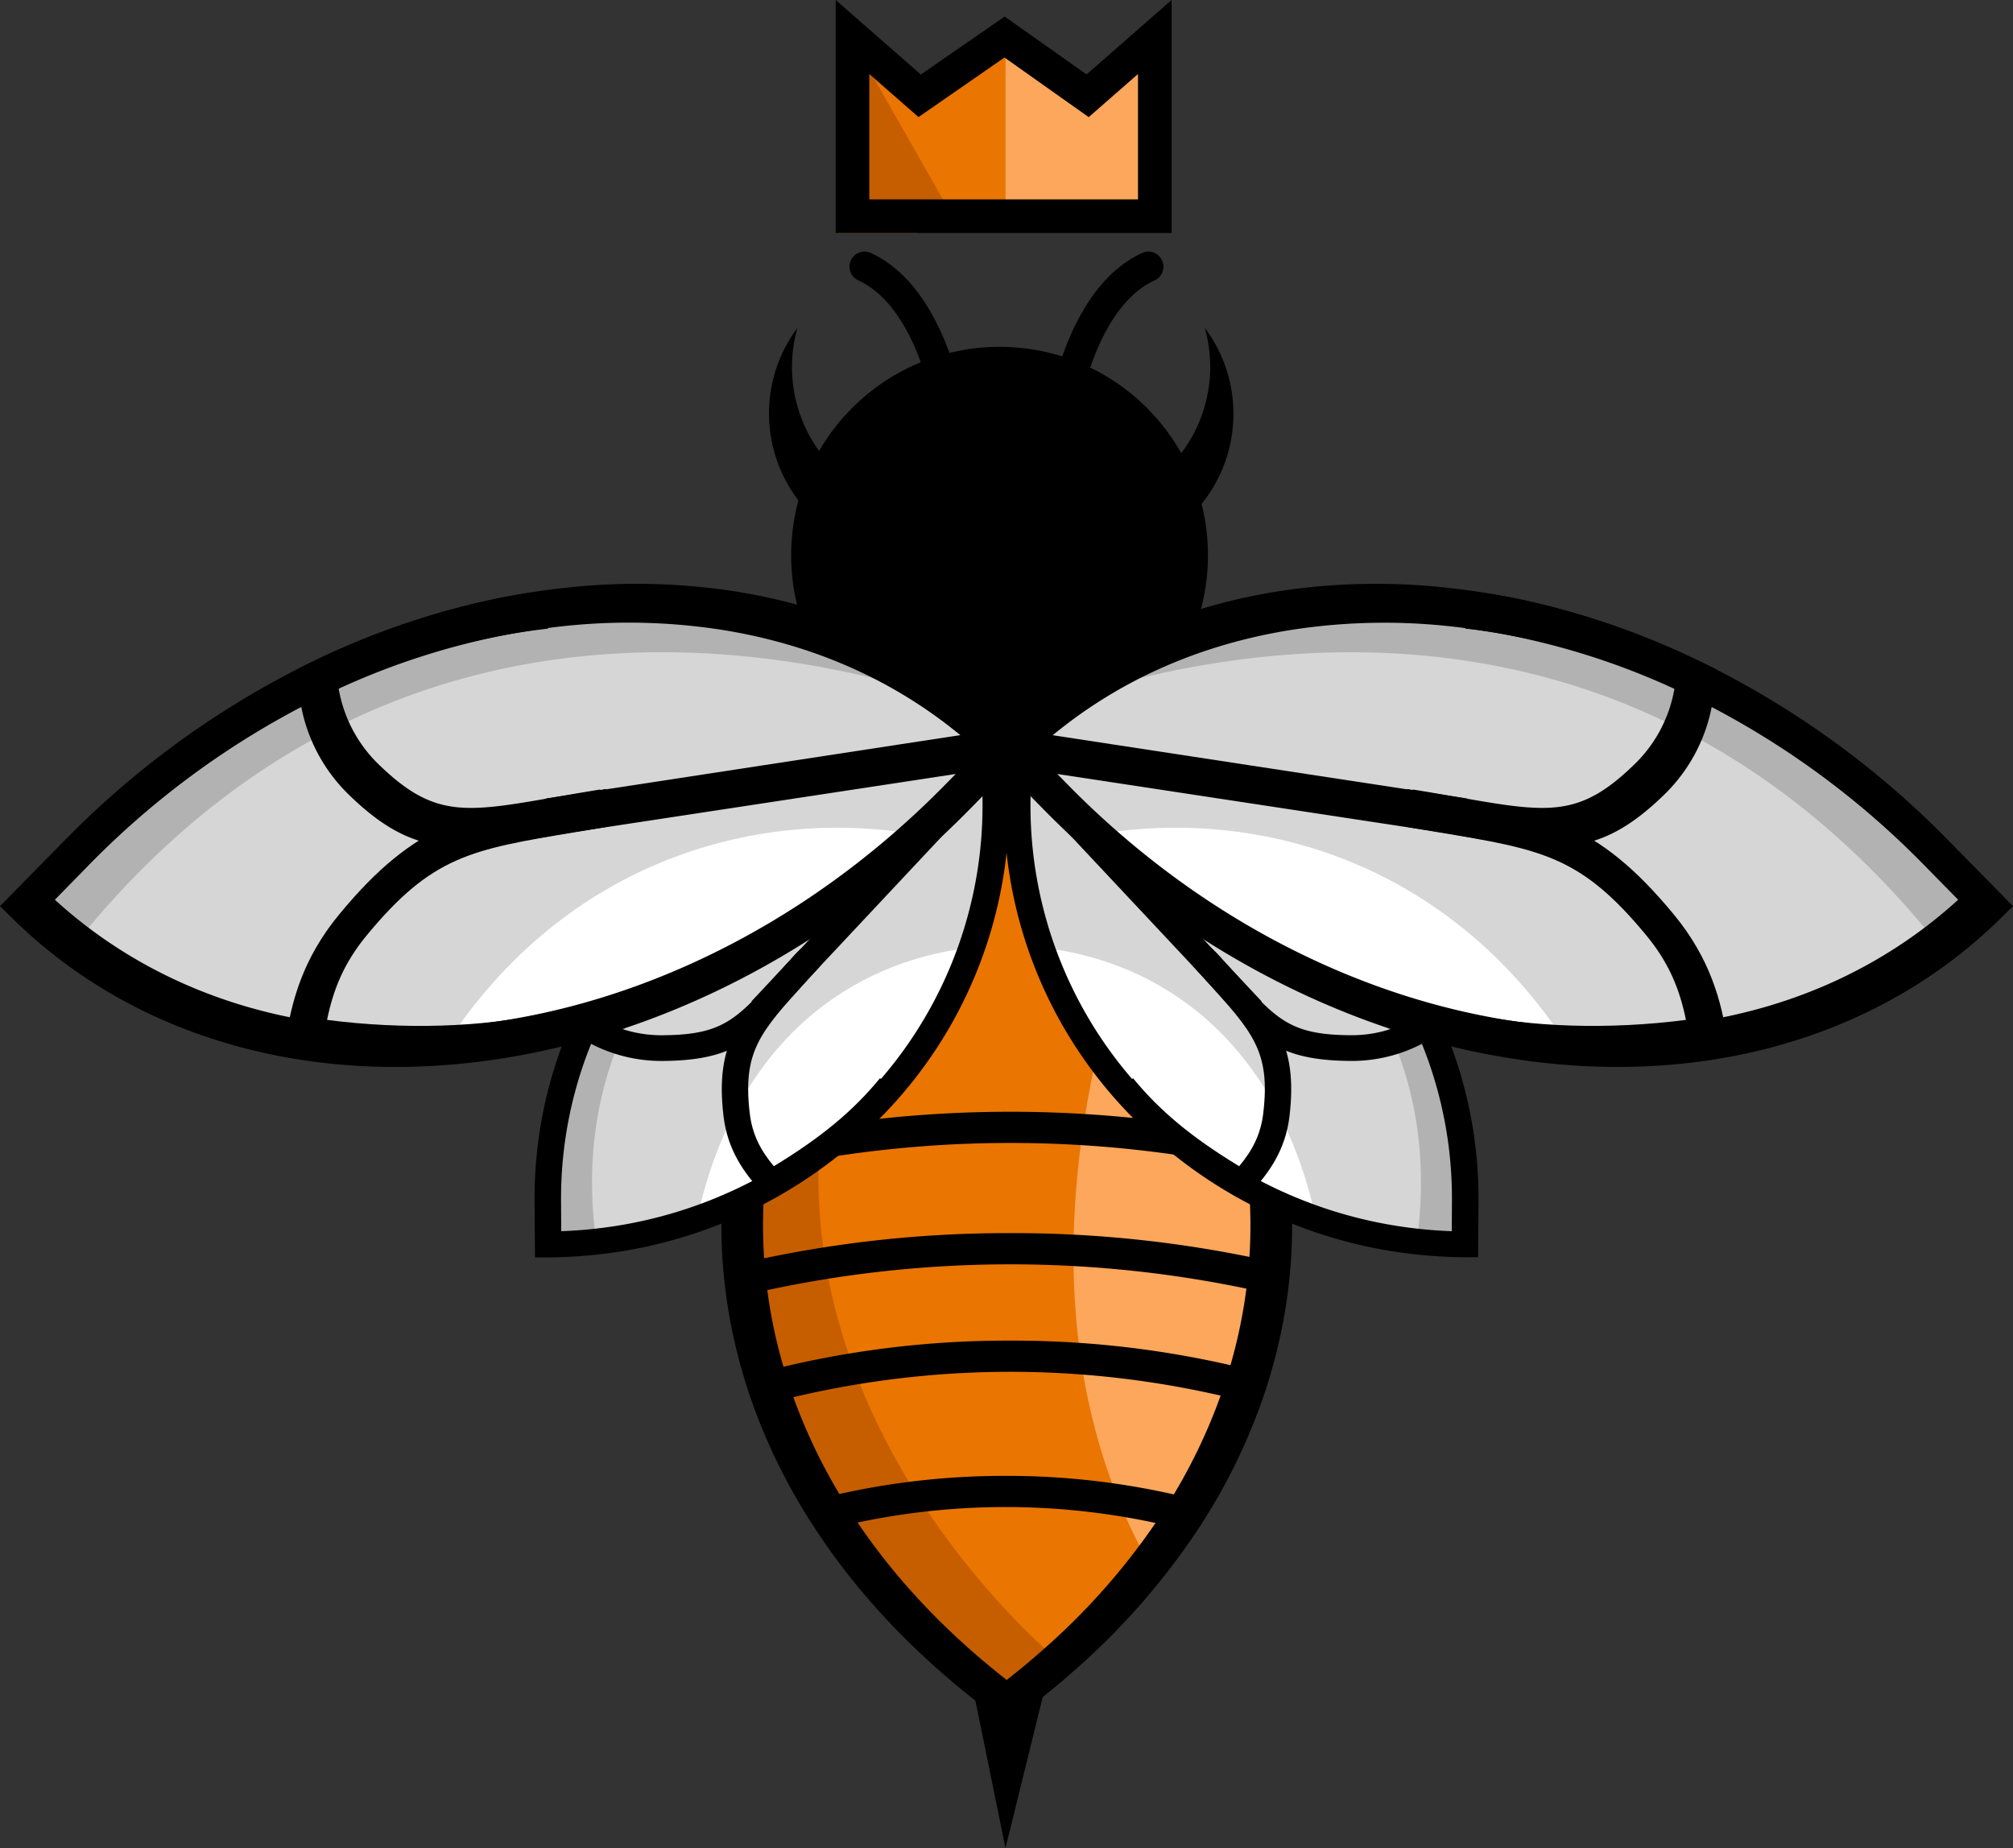 <svg xmlns="http://www.w3.org/2000/svg" viewBox="0 0 992.47 911.16"><rect x="0" y="0" width="992.47" height="911.16" fill="#333333" stroke="none"/><defs><style>.cls-1{fill:#ea7500;}.cls-2{fill:#fca75b;}.cls-3{fill:#c65e00;}.cls-4{fill:#d6d6d6;}.cls-5{fill:#fff;}.cls-6{fill:#b2b2b2;}</style></defs><g id="Layer_2" data-name="Layer 2"><g id="Layer_1-2" data-name="Layer 1"><polygon class="cls-1" points="420.32 18.25 420.32 106.57 569.35 106.57 569.35 18.25 536.23 47.23 495.29 18.25 492.07 20.48 453.44 47.23 420.32 18.25"/><polygon class="cls-2" points="495.75 20.48 495.75 106.57 569.35 106.57 569.35 18.25 537.81 47.23 498.82 18.25 495.75 20.48"/><polyline class="cls-3" points="452 114.85 412.96 114.85 412.96 3.53 422.16 9.05 425.73 22.19 429.89 36.82 465.4 99.21"/><path d="M454,36.74,495.35,8.15,535.7,36.71,569,7.54,577.63,0V114.85H412V0ZM428.6,98.29H561.07V36.5l-.37.32L536.77,57.75l-41.53-29.4L452.85,57.72,428.6,36.5Z"/><circle cx="492.81" cy="273.75" r="102.75"/><path d="M525.71,198.32h0a7.41,7.41,0,0,1-6-9.09c4-16,15.7-51.85,43.47-64.55a7.41,7.41,0,0,1,10.19,4.93h0a7.39,7.39,0,0,1-4.07,8.6c-21.85,10-31.76,40.9-35.16,54.6A7.41,7.41,0,0,1,525.71,198.32Z"/><path d="M466.74,198.32h0a7.42,7.42,0,0,0,6-9.09c-4-16-15.71-51.85-43.48-64.55a7.41,7.41,0,0,0-10.19,4.93h0a7.4,7.4,0,0,0,4.07,8.6c21.85,10,31.76,40.9,35.17,54.6A7.4,7.4,0,0,0,466.74,198.32Z"/><path d="M608,200A70.61,70.61,0,0,1,469.54,223.2,70.61,70.61,0,0,0,594,161.65,70.31,70.31,0,0,1,608,200Z"/><path d="M379.25,200A70.61,70.61,0,0,0,517.66,223.2a70.61,70.61,0,0,1-124.5-61.55A70.31,70.31,0,0,0,379.25,200Z"/><path class="cls-1" d="M626.15,621.83q-.52,7.84-1.58,15.68a255.1,255.1,0,0,1-8.09,37.91q-2.18,7.55-4.87,15a280.24,280.24,0,0,1-23,48.72c-2.79,4.73-5.74,9.39-8.89,14q-6.13,9.14-13,18.06a349.33,349.33,0,0,1-44.88,47.4q-11.64,10.3-24.59,20l-.8.6-.8-.6c-34.41-25.8-62-54.8-82.68-85.72-3.13-4.63-6.06-9.3-8.87-14a278,278,0,0,1-22.59-47.64q-2.71-7.44-4.93-15a253.74,253.74,0,0,1-8.2-38c-.75-5.25-1.28-10.47-1.68-15.71a251.21,251.21,0,0,1,.62-43.88c.56-5.55,1.3-11.1,2.27-16.62C380.67,496,418.4,432,482.62,379.67q6.31-5.13,12.94-10.11l.8-.6.8.6c27.19,20.37,50.11,42.75,68.75,66.49,30.6,39,49.68,81.67,57.19,125.25q1.46,8.26,2.31,16.58A248.15,248.15,0,0,1,626.15,621.83Z"/><path class="cls-2" d="M626.15,621.83q-.52,7.84-1.58,15.68a255.1,255.1,0,0,1-8.09,37.91q-2.18,7.55-4.87,15a280.24,280.24,0,0,1-23,48.72c-2.79,4.73-5.74,9.39-8.89,14q-6.13,9.14-13,18.06c-35.12-62.23-62.57-170-.72-335.16,30.6,39,49.68,81.67,57.19,125.25q1.46,8.26,2.31,16.58A248.15,248.15,0,0,1,626.15,621.83Z"/><path class="cls-3" d="M521.75,818.61q-11.62,10.29-24.59,20l-.8.6-.79-.6c-34.43-25.8-62-54.79-82.7-85.72-3.12-4.63-6.06-9.3-8.87-14a280.49,280.49,0,0,1-22.58-47.63c-1.8-5-3.47-10-4.93-15a254.89,254.89,0,0,1-8.21-38q-1.09-7.85-1.67-15.71a252.1,252.1,0,0,1,.62-43.87q.82-8.34,2.26-16.62C380.67,496,418.4,432,482.63,379.67,285.13,624.29,519.17,816.49,521.75,818.61Z"/><path d="M496.36,850.11l-8.05-6c-34.51-25.86-63-55.37-84.61-87.71-3.07-4.56-6.13-9.39-9.08-14.34a288.69,288.69,0,0,1-23.11-48.75c-2-5.45-3.62-10.48-5.05-15.39a260.85,260.85,0,0,1-8.39-38.8c-.73-5.22-1.3-10.63-1.71-16.08a257.81,257.81,0,0,1,.64-44.88c.55-5.64,1.33-11.38,2.31-17C371.16,491,411.2,426.48,475.08,374.46c4.27-3.48,8.72-7,13.23-10.34l8.05-6,8.06,6c71.4,53.51,116,121.36,128.86,196.2,1,5.71,1.79,11.42,2.36,17a254.66,254.66,0,0,1,.77,45h0c-.38,5.44-.93,10.84-1.63,16a262.62,262.62,0,0,1-8.27,38.8c-1.51,5.19-3.19,10.36-5,15.36a287.52,287.52,0,0,1-23.57,49.84c-2.77,4.7-5.83,9.54-9.09,14.35a348.69,348.69,0,0,1-59.28,67c-7.88,7-16.35,13.86-25.14,20.47Zm0-470.16c-2.09,1.63-4.15,3.28-6.17,4.92-61,49.67-99.2,111.28-110.52,178.19-.93,5.38-1.67,10.83-2.2,16.21a246.81,246.81,0,0,0-.61,42.89c.39,5.19.93,10.35,1.63,15.33a249.21,249.21,0,0,0,8,37.08c1.36,4.69,2.93,9.48,4.81,14.67a275.49,275.49,0,0,0,22.06,46.53c2.81,4.71,5.72,9.32,8.66,13.67,19.29,28.84,44.27,55.32,74.32,78.8,6.09-4.77,12-9.66,17.56-14.6a332.27,332.27,0,0,0,56.6-63.95c3.11-4.59,6-9.18,8.66-13.65a274.93,274.93,0,0,0,22.51-47.61c1.73-4.77,3.33-9.69,4.77-14.64a252.42,252.42,0,0,0,7.89-37.06c.67-5,1.2-10.11,1.56-15.3v0a243.33,243.33,0,0,0-.74-42.93c-.54-5.29-1.3-10.73-2.25-16.18C601,493.14,560.75,430.24,496.36,380Z"/><path d="M623.1,561.3a598.73,598.73,0,0,0-253.61.79q-1.44,8.28-2.26,16.62a570.5,570.5,0,0,1,258.18-.84Q624.56,569.56,623.1,561.3Z"/><path d="M495.79,727.62A374.3,374.3,0,0,0,404,738.89c2.81,4.72,5.75,9.39,8.87,14a352.19,352.19,0,0,1,166.82.24q4.69-6.93,8.88-14A373.28,373.28,0,0,0,495.79,727.62Z"/><path d="M498.07,660.94a479.47,479.47,0,0,0-121.58,15.31c1.46,5,3.13,10,4.93,15a463.83,463.83,0,0,1,230.19-.84q2.7-7.47,4.88-15A481,481,0,0,0,498.07,660.94Z"/><path d="M498.07,607.94a584.72,584.72,0,0,0-131.46,14.64q.58,7.88,1.67,15.71a571.06,571.06,0,0,1,256.28-.79c.71-5.21,1.23-10.44,1.6-15.67A584.27,584.27,0,0,0,498.07,607.94Z"/><polygon points="479.56 831.8 515.14 832.42 495.73 911.16 479.56 831.8"/><path class="cls-4" d="M723,591.79l-.14,20.73a231.8,231.8,0,0,1-23.87-1.41C588,598.77,502.18,506.69,503,395.56l.14-20.73q10.56.07,20.86,1.1a224.05,224.05,0,0,1,89.78,28.58A220.8,220.8,0,0,1,659.17,439a215.86,215.86,0,0,1,44.4,63A209.85,209.85,0,0,1,723,591.79Z"/><path class="cls-5" d="M648.24,598.44c-58.86-20.18-96.64-62.05-130.79-124.75l-7.91-14.43c4-2-2.69.05,1.41-1.42,2.46-.89,1.21,10.22,3.71,9.49C571.37,474,628.41,511.92,648.24,598.44Z"/><path class="cls-6" d="M722.86,590.38l-.14,20.73a231.81,231.81,0,0,1-23.87-1.4c18.17-143.49-111.39-211-175-235.19a224,224,0,0,1,89.77,28.58,221.22,221.22,0,0,1,45.45,34.49,216.13,216.13,0,0,1,44.4,63A209.88,209.88,0,0,1,722.86,590.38Z"/><path d="M622,493.68l-9.62,8.55L508.1,391l-13-13.85.06-8.67,6.53,0,3,0,12.5,13.33Z"/><path d="M712.28,507.63l-3.56,2.42a75,75,0,0,1-43,13c-13.62-.1-23.44-1.73-31.56-5-13.11-5.32-21.78-15-34.85-29.6-2.93-3.27-6.26-7-9.88-10.9l9.61-8.38.08-.09c3.69,4,7,7.75,10,11,20.16,22.52,26.95,30.1,56.68,30.3a62,62,0,0,0,30.14-7.48c.26-.12.52-.28.78-.41a207.84,207.84,0,0,0-32.15-47.25q-4.14-4.61-8.57-9l.13-.13,9.13-8.76q6.35,6.27,12.13,13A221.25,221.25,0,0,1,708.9,500C710.09,502.49,711.21,505.06,712.28,507.63Z"/><path d="M613.53,591.32l-4.61-2.71c-27-15.89-45.69-31-60.49-49.15l10.19-7.88c13.11,16,28.94,29.2,52.33,43.38,6.28-7.54,10.62-15.33,11.89-26.21,3.56-30.39-5.09-39.89-28.2-65.29-2.13-2.35-4.38-4.81-6.73-7.43l9.79-8.35c2.33,2.6,4.56,5.05,6.69,7.39,23.7,26,35.59,39.12,31.39,75.11-2,17.14-10.55,28.44-18.65,37.23Z"/><path d="M712.28,507.63c-1.07-2.57-2.19-5.14-3.38-7.68a221.25,221.25,0,0,0-31.54-49.61Q670.6,442.27,663,434.8a230.55,230.55,0,0,0-139.75-65.18c-6.14-.61-12.39-1-18.59-1.1l-3,0-6.53,0L495,395.62a218.82,218.82,0,0,0,58,149.66,230.33,230.33,0,0,0,144.58,73.1,238.36,238.36,0,0,0,24.65,1.45l6.53,0,.19-27.18A216,216,0,0,0,712.28,507.63ZM715.77,607c-5.61-.21-11.2-.61-16.73-1.23a219.21,219.21,0,0,1-77.42-23.49,213.37,213.37,0,0,1-63.46-50.33,206.2,206.2,0,0,1-50.1-136.22l.1-14.37c3,.12,6,.28,9,.51,1.61.12,3.2.27,4.79.43a217.43,217.43,0,0,1,131.75,61.45c.8.8,1.6,1.6,2.38,2.41q4.36,4.44,8.44,9.11a206.89,206.89,0,0,1,31.37,47.66c.37.75.73,1.5,1.07,2.25q2.16,4.69,4.09,9.46a203.25,203.25,0,0,1,14.8,78Z"/><path class="cls-4" d="M981.69,445.71A235.23,235.23,0,0,1,958,466.11a243.22,243.22,0,0,1-68.31,35.95c-113.23,38.51-258.37-.26-364.56-108.22l-24.07-24.5a231.5,231.5,0,0,1,20.54-18q6.39-5,13.1-9.51c30.78-20.8,65.88-34,103.2-39.85a306.83,306.83,0,0,1,82.26-1.46c38.21,4.34,77.07,15.45,114.64,33.09,43.68,20.48,85.62,49.79,122.79,87.57Z"/><path class="cls-5" d="M772.83,515.39c-88.41.43-159.61-38.48-229.93-97.09l-16.24-13.47c4.71-3.86-3.67,1.15,1.41-2.21,3-2,5.47,11.31,8.64,9.47C617.12,396.9,713.33,423.51,772.83,515.39Z"/><path class="cls-6" d="M952.57,417.53,976.66,442A237.75,237.75,0,0,1,953,462.43C802.1,277,603.62,317.39,516.58,347.68c33.77-26.33,73.59-42.65,116.3-49.35a306,306,0,0,1,82.26-1.46c38.21,4.34,77.09,15.45,114.66,33.08A427.48,427.48,0,0,1,952.57,417.53Z"/><path d="M723.21,393.67,747.53,416,521.25,381.58l-28.17-4.3L483,367l6.09-6c.91-.9,1.83-1.8,2.77-2.7L519,362.47Z"/><path d="M846.1,330l-.45,6.14a95.87,95.87,0,0,1-1.73,12.43,82.28,82.28,0,0,1-22.81,42.62c-12.69,12.48-23.66,19.64-35,23.24-18.33,5.85-37.65,2.47-66.77-2.59-6.52-1.14-13.93-2.43-21.86-3.7l-.92-18.72,0-.18c8.07,1.29,15.55,2.61,22.14,3.74,44.93,7.84,60.06,10.47,87.75-16.76a68,68,0,0,0,19.09-36.64c.1-.39.16-.81.24-1.21a359.15,359.15,0,0,0-84.9-25.83q-9.2-1.59-18.41-2.64l0-.26-1.82-18.74q13.2,1.5,26.35,4A388.66,388.66,0,0,1,834,324.13C838.08,326,842.12,328,846.1,330Z"/><path d="M852.72,519.65l-7.43,1.08c-43.53,6.31-78.46,5.73-113.27-1.87l-8.15-19.2c30.85,6.75,69.18,8.1,107.35,3.16-3-14.67-8.1-27.84-19.65-41.81-32.23-39-51.31-42.18-102.32-50.68-4.72-.79-9.67-1.61-14.9-2.51L693.63,389c5.2.89,10.12,1.71,14.8,2.49,52.32,8.72,78.59,13.09,116.76,59.29,18.18,22,23.49,43.17,26.29,61Z"/><path d="M846.1,330c-4-2-8-4-12.09-5.91A388.66,388.66,0,0,0,746.92,295q-15.66-3.24-31.4-5a316.21,316.21,0,0,0-85,1.49c-45.51,7.14-86,24.31-120.21,51-6.37,5-12.57,10.3-18.45,15.88-.94.9-1.86,1.8-2.77,2.7L483,367l31.58,32.11C578.83,464.49,660,507.94,743,521.49,825.48,535,903.23,518,961.93,473.82a246.46,246.46,0,0,0,24.46-21.07l6.08-6-31.58-32.12A442.11,442.11,0,0,0,846.1,330ZM965.43,443.59q-8.14,7.41-16.89,14c-29.38,22.12-63,36.66-98.94,43.93-37.44,7.61-77.33,7.31-117.4-.53-72.46-14.11-145.43-52.8-205.44-113.83l-16.7-17C513,367.56,516,365,519,362.47c1.62-1.34,3.27-2.63,4.91-3.92,32.29-25.17,70.4-41.35,113.31-48.09a298.87,298.87,0,0,1,80.16-1.41c1.67.19,3.36.39,5,.63q9.23,1.17,18.43,2.9a361,361,0,0,1,84.66,27c1.22.54,2.42,1.09,3.61,1.65,5,2.36,9.94,4.79,14.83,7.34a417.22,417.22,0,0,1,104.81,78Z"/><path class="cls-4" d="M269.52,591.79l.15,20.73a231.77,231.77,0,0,0,23.86-1.41c111-12.34,196.76-104.42,196-215.55l-.14-20.73q-10.58.07-20.86,1.1a224,224,0,0,0-89.78,28.58A220.87,220.87,0,0,0,333.3,439a215.64,215.64,0,0,0-44.39,63A209.71,209.71,0,0,0,269.52,591.79Z"/><path class="cls-5" d="M344.23,598.44c58.86-20.18,96.64-62.05,130.8-124.75l7.9-14.43c-4-2,2.69.05-1.41-1.42-2.45-.89-1.21,10.22-3.71,9.49C421.1,474,364.06,511.92,344.23,598.44Z"/><path class="cls-6" d="M269.61,590.38l.15,20.73a231.61,231.61,0,0,0,23.86-1.4c-18.16-143.49,111.39-211,175-235.19a224,224,0,0,0-89.78,28.58,221.49,221.49,0,0,0-45.45,34.49,215.91,215.91,0,0,0-44.39,63A209.89,209.89,0,0,0,269.61,590.38Z"/><path d="M370.49,493.68l9.62,8.55L484.38,391l13-13.85-.05-8.67-6.54,0-3,0-12.51,13.33Z"/><path d="M280.2,507.63l3.56,2.42a74.26,74.26,0,0,0,7.65,4.57,75.48,75.48,0,0,0,35.38,8.44c13.62-.1,23.45-1.73,31.57-5,13.1-5.32,21.77-15,34.85-29.6,2.92-3.27,6.25-7,9.87-10.9l-9.6-8.38-.09-.09c-3.69,4-7,7.75-10,11-20.17,22.52-26.95,30.1-56.68,30.3a62.05,62.05,0,0,1-30.15-7.48c-.26-.12-.52-.28-.78-.41a207.84,207.84,0,0,1,32.15-47.25q4.14-4.61,8.57-9l-.13-.13-9.12-8.76q-6.36,6.27-12.13,13A221.29,221.29,0,0,0,283.57,500C282.39,502.49,281.26,505.06,280.2,507.63Z"/><path d="M378.94,591.32l4.61-2.71c27-15.89,45.7-31,60.49-49.15l-10.18-7.88c-13.12,16-28.95,29.2-52.34,43.38-6.28-7.54-10.62-15.33-11.89-26.21-3.55-30.39,5.09-39.89,28.2-65.29,2.13-2.35,4.38-4.81,6.74-7.43l-9.79-8.35c-2.34,2.6-4.57,5.05-6.69,7.39-23.7,26-35.6,39.12-31.39,75.11,2,17.14,10.55,28.44,18.64,37.23Z"/><path d="M280.2,507.63c1.06-2.57,2.19-5.14,3.37-7.68a221.29,221.29,0,0,1,31.55-49.61q6.75-8.07,14.34-15.54a230.46,230.46,0,0,1,139.75-65.18c6.14-.61,12.38-1,18.59-1.1l3,0,6.54,0,.18,27.18a218.82,218.82,0,0,1-58,149.66,230.33,230.33,0,0,1-144.58,73.1,238.17,238.17,0,0,1-24.64,1.45l-6.54,0-.19-27.18A215.83,215.83,0,0,1,280.2,507.63ZM276.7,607c5.61-.21,11.2-.61,16.74-1.23a219.33,219.33,0,0,0,77.42-23.49,213.33,213.33,0,0,0,63.45-50.33,206.2,206.2,0,0,0,50.1-136.22l-.1-14.37c-3,.12-6,.28-9,.51-1.6.12-3.19.27-4.78.43a217.43,217.43,0,0,0-131.75,61.45c-.81.8-1.61,1.6-2.39,2.41q-4.37,4.44-8.44,9.11a207.22,207.22,0,0,0-31.37,47.66c-.37.75-.73,1.5-1.07,2.25q-2.16,4.69-4.08,9.46a203.26,203.26,0,0,0-14.81,78Z"/><path class="cls-4" d="M10.78,445.71a235.23,235.23,0,0,0,23.66,20.4,243.27,243.27,0,0,0,68.32,35.95C216,540.57,361.12,501.8,467.31,393.84l24.08-24.5a234.37,234.37,0,0,0-20.54-18q-6.41-5-13.11-9.51c-30.77-20.8-65.88-34-103.2-39.85a306.83,306.83,0,0,0-82.26-1.46c-38.2,4.34-77.07,15.45-114.64,33.09C114,354.12,72,383.43,34.86,421.21Z"/><path class="cls-5" d="M219.64,515.39c88.42.43,159.62-38.48,229.93-97.09l16.24-13.47c-4.7-3.86,3.68,1.15-1.41-2.21-3-2-5.46,11.31-8.64,9.47C375.36,396.9,279.15,423.51,219.64,515.39Z"/><path class="cls-6" d="M39.9,417.53,15.81,442a237.86,237.86,0,0,0,23.68,20.4c150.88-185.44,349.36-145,436.4-114.75-33.77-26.33-73.59-42.65-116.3-49.35a306,306,0,0,0-82.26-1.46c-38.21,4.34-77.08,15.45-114.66,33.08C119,350.44,77.07,379.74,39.9,417.53Z"/><path d="M269.26,393.67,244.94,416l226.29-34.43,28.17-4.3L509.47,367l-6.08-6c-.92-.9-1.84-1.8-2.78-2.7l-27.12,4.12Z"/><path d="M146.37,330l.45,6.14a95.87,95.87,0,0,0,1.73,12.43,82.3,82.3,0,0,0,22.82,42.62c12.68,12.48,23.66,19.64,35,23.24,18.33,5.85,37.65,2.47,66.77-2.59,6.53-1.14,13.94-2.43,21.86-3.7l.93-18.72v-.18c-8.07,1.29-15.54,2.61-22.14,3.74-44.93,7.84-60,10.47-87.74-16.76A67.92,67.92,0,0,1,167,339.62c-.1-.39-.16-.81-.24-1.21a359.43,359.43,0,0,1,84.9-25.83q9.21-1.59,18.41-2.64l0-.26,1.81-18.74q-13.2,1.5-26.35,4a389,389,0,0,0-87.09,29.16C154.4,326,150.36,328,146.37,330Z"/><path d="M139.75,519.65l7.43,1.08c43.53,6.31,78.46,5.73,113.28-1.87l8.15-19.2c-30.86,6.75-69.19,8.1-107.36,3.16,3-14.67,8.11-27.84,19.65-41.81,32.23-39,51.32-42.18,102.33-50.68,4.71-.79,9.67-1.61,14.9-2.51l.71-18.85c-5.19.89-10.12,1.71-14.8,2.49-52.32,8.72-78.58,13.09-116.76,59.29-18.17,22-23.49,43.17-26.28,61Z"/><path d="M146.37,330c4-2,8-4,12.09-5.91A389,389,0,0,1,245.55,295q15.68-3.24,31.4-5a316.21,316.21,0,0,1,85,1.49c45.52,7.14,86,24.31,120.21,51,6.38,5,12.57,10.3,18.45,15.88.94.9,1.86,1.8,2.78,2.7l6.08,6-31.58,32.11c-64.25,65.34-145.37,108.79-228.43,122.34C167,535,89.24,518,30.54,473.82A247.49,247.49,0,0,1,6.09,452.75l-6.09-6,31.58-32.12A442.11,442.11,0,0,1,146.37,330ZM27.05,443.59q8.13,7.41,16.88,14c29.38,22.12,63,36.66,98.94,43.93,37.45,7.61,77.33,7.31,117.41-.53,72.45-14.11,145.42-52.8,205.43-113.83l16.7-17c-2.91-2.64-5.89-5.24-8.92-7.73-1.63-1.34-3.28-2.63-4.92-3.92-32.28-25.17-70.39-41.35-113.31-48.09a298.86,298.86,0,0,0-80.16-1.41c-1.67.19-3.35.39-5,.63q-9.22,1.17-18.44,2.9a361,361,0,0,0-84.66,27c-1.22.54-2.42,1.09-3.61,1.65-5,2.36-9.93,4.79-14.83,7.34a417.17,417.17,0,0,0-104.8,78Z"/></g></g></svg>